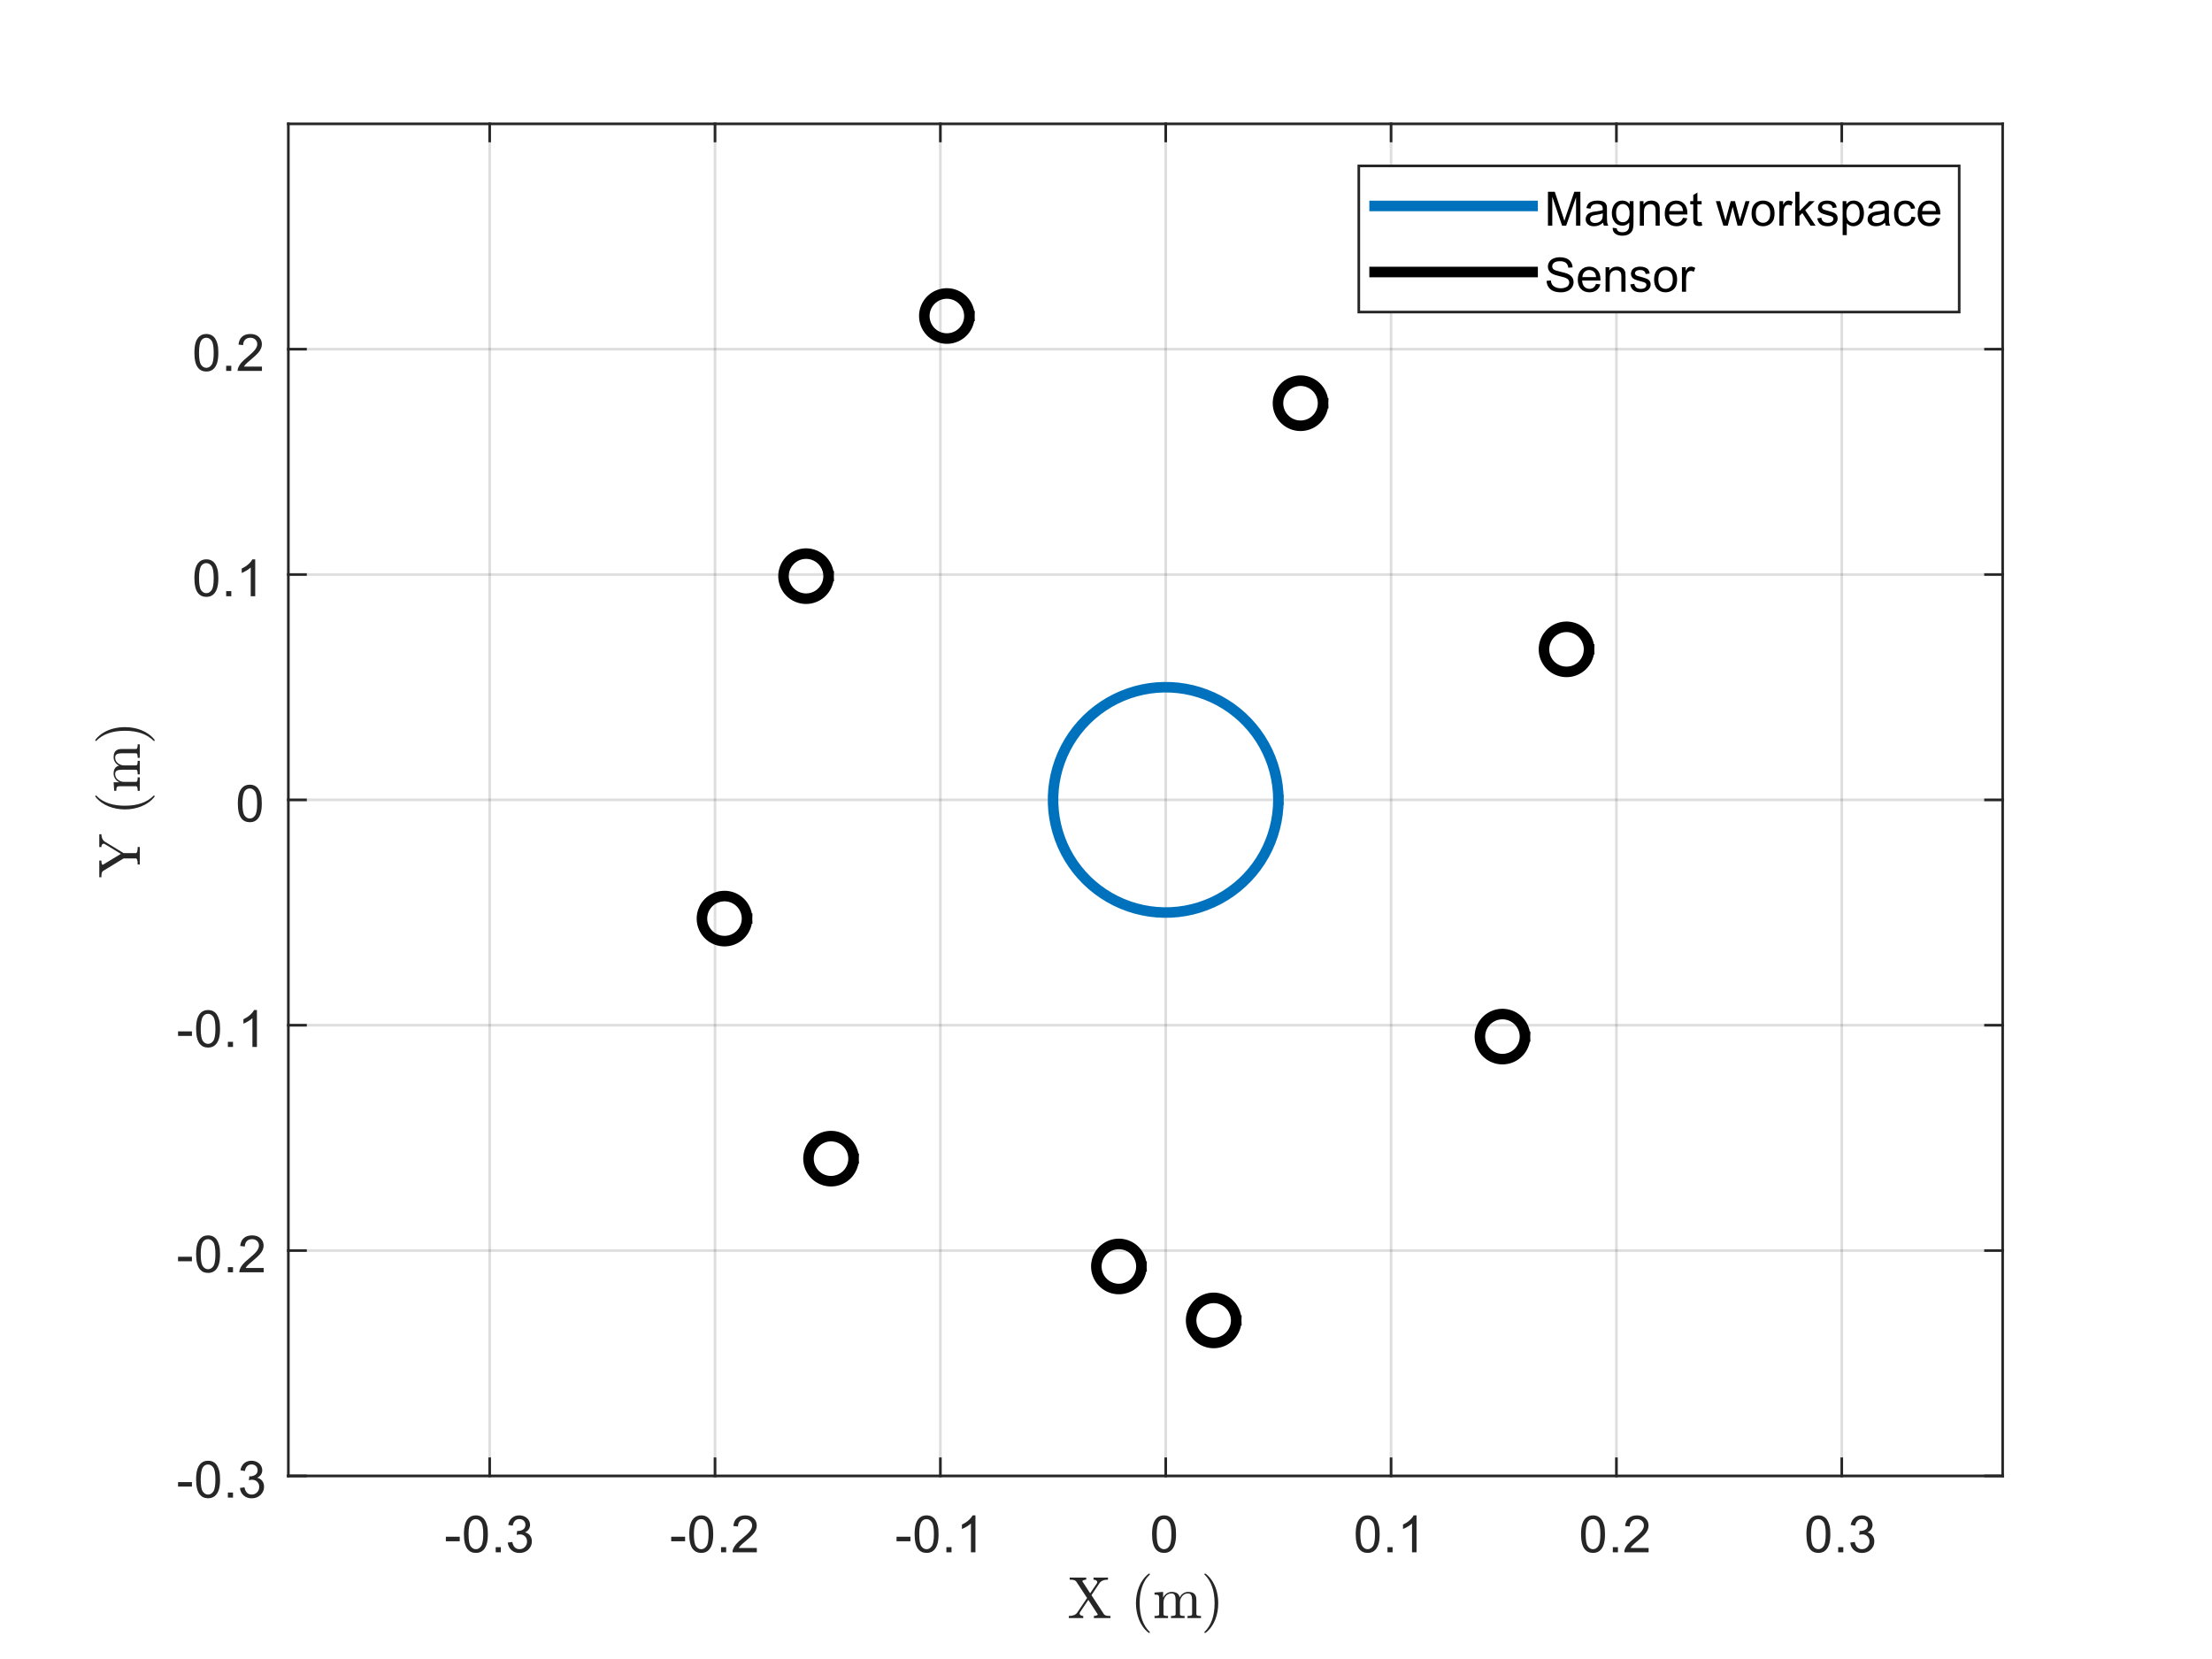 <?xml version="1.0"?>
<!DOCTYPE svg PUBLIC '-//W3C//DTD SVG 1.0//EN'
          'http://www.w3.org/TR/2001/REC-SVG-20010904/DTD/svg10.dtd'>
<svg xmlns:xlink="http://www.w3.org/1999/xlink" style="fill-opacity:1; color-rendering:auto; color-interpolation:auto; text-rendering:auto; stroke:black; stroke-linecap:square; stroke-miterlimit:10; shape-rendering:auto; stroke-opacity:1; fill:black; stroke-dasharray:none; font-weight:normal; stroke-width:1; font-family:'Dialog'; font-style:normal; stroke-linejoin:miter; font-size:12px; stroke-dashoffset:0; image-rendering:auto;" width="560" height="420" xmlns="http://www.w3.org/2000/svg"
><rect width="100%" height="100%" fill="#808080" stroke="none"/><!--Generated by the Batik Graphics2D SVG Generator--><defs id="genericDefs"
  /><g
  ><defs id="defs1"
    ><clipPath clipPathUnits="userSpaceOnUse" id="clipPath1"
      ><path d="M0 0 L560 0 L560 420 L0 420 L0 0 Z"
      /></clipPath
    ></defs
    ><g style="fill:white; stroke:white;"
    ><rect x="0" y="0" width="560" style="clip-path:url(#clipPath1); stroke:none;" height="420"
    /></g
    ><g style="fill:white; text-rendering:optimizeSpeed; color-rendering:optimizeSpeed; image-rendering:optimizeSpeed; shape-rendering:crispEdges; stroke:white; color-interpolation:sRGB;"
    ><rect x="0" width="560" height="420" y="0" style="stroke:none;"
      /><path style="stroke:none;" d="M73 373.65 L507 373.65 L507 31.35 L73 31.35 Z"
    /></g
    ><g style="stroke-linecap:butt; fill-opacity:0.149; fill:rgb(38,38,38); text-rendering:geometricPrecision; image-rendering:optimizeQuality; color-rendering:optimizeQuality; stroke-linejoin:round; stroke:rgb(38,38,38); color-interpolation:linearRGB; stroke-width:0.667; stroke-opacity:0.149;"
    ><line y2="31.35" style="fill:none;" x1="123.969" x2="123.969" y1="373.65"
      /><line y2="31.35" style="fill:none;" x1="181.019" x2="181.019" y1="373.65"
      /><line y2="31.35" style="fill:none;" x1="238.069" x2="238.069" y1="373.65"
      /><line y2="31.35" style="fill:none;" x1="295.119" x2="295.119" y1="373.65"
      /><line y2="31.35" style="fill:none;" x1="352.169" x2="352.169" y1="373.65"
      /><line y2="31.35" style="fill:none;" x1="409.219" x2="409.219" y1="373.65"
      /><line y2="31.35" style="fill:none;" x1="466.269" x2="466.269" y1="373.65"
      /><line y2="373.65" style="fill:none;" x1="507" x2="73" y1="373.65"
      /><line y2="316.6" style="fill:none;" x1="507" x2="73" y1="316.6"
      /><line y2="259.55" style="fill:none;" x1="507" x2="73" y1="259.55"
      /><line y2="202.5" style="fill:none;" x1="507" x2="73" y1="202.5"
      /><line y2="145.45" style="fill:none;" x1="507" x2="73" y1="145.45"
      /><line y2="88.4" style="fill:none;" x1="507" x2="73" y1="88.4"
      /><line x1="73" x2="507" y1="373.65" style="stroke-linecap:square; fill-opacity:1; fill:none; stroke-opacity:1;" y2="373.65"
      /><line x1="73" x2="507" y1="31.35" style="stroke-linecap:square; fill-opacity:1; fill:none; stroke-opacity:1;" y2="31.35"
      /><line x1="123.969" x2="123.969" y1="373.65" style="stroke-linecap:square; fill-opacity:1; fill:none; stroke-opacity:1;" y2="369.31"
      /><line x1="181.019" x2="181.019" y1="373.65" style="stroke-linecap:square; fill-opacity:1; fill:none; stroke-opacity:1;" y2="369.31"
      /><line x1="238.069" x2="238.069" y1="373.65" style="stroke-linecap:square; fill-opacity:1; fill:none; stroke-opacity:1;" y2="369.31"
      /><line x1="295.119" x2="295.119" y1="373.65" style="stroke-linecap:square; fill-opacity:1; fill:none; stroke-opacity:1;" y2="369.31"
      /><line x1="352.169" x2="352.169" y1="373.65" style="stroke-linecap:square; fill-opacity:1; fill:none; stroke-opacity:1;" y2="369.31"
      /><line x1="409.219" x2="409.219" y1="373.65" style="stroke-linecap:square; fill-opacity:1; fill:none; stroke-opacity:1;" y2="369.31"
      /><line x1="466.269" x2="466.269" y1="373.65" style="stroke-linecap:square; fill-opacity:1; fill:none; stroke-opacity:1;" y2="369.31"
      /><line x1="123.969" x2="123.969" y1="31.35" style="stroke-linecap:square; fill-opacity:1; fill:none; stroke-opacity:1;" y2="35.69"
      /><line x1="181.019" x2="181.019" y1="31.35" style="stroke-linecap:square; fill-opacity:1; fill:none; stroke-opacity:1;" y2="35.69"
      /><line x1="238.069" x2="238.069" y1="31.35" style="stroke-linecap:square; fill-opacity:1; fill:none; stroke-opacity:1;" y2="35.69"
      /><line x1="295.119" x2="295.119" y1="31.35" style="stroke-linecap:square; fill-opacity:1; fill:none; stroke-opacity:1;" y2="35.69"
      /><line x1="352.169" x2="352.169" y1="31.35" style="stroke-linecap:square; fill-opacity:1; fill:none; stroke-opacity:1;" y2="35.69"
      /><line x1="409.219" x2="409.219" y1="31.35" style="stroke-linecap:square; fill-opacity:1; fill:none; stroke-opacity:1;" y2="35.69"
      /><line x1="466.269" x2="466.269" y1="31.35" style="stroke-linecap:square; fill-opacity:1; fill:none; stroke-opacity:1;" y2="35.69"
    /></g
    ><g transform="translate(123.969,378.983)" style="font-size:13.333px; fill:rgb(38,38,38); text-rendering:geometricPrecision; color-rendering:optimizeQuality; image-rendering:optimizeQuality; stroke:rgb(38,38,38); color-interpolation:linearRGB;"
    ><path style="stroke:none;" d="M-11.094 11.203 L-11.094 10.062 L-7.578 10.062 L-7.578 11.203 L-11.094 11.203 ZM-6.52 9.406 Q-6.52 7.766 -6.184 6.758 Q-5.848 5.75 -5.176 5.203 Q-4.504 4.656 -3.489 4.656 Q-2.739 4.656 -2.176 4.961 Q-1.614 5.266 -1.246 5.828 Q-0.879 6.391 -0.668 7.211 Q-0.458 8.031 -0.458 9.406 Q-0.458 11.047 -0.793 12.055 Q-1.129 13.062 -1.801 13.609 Q-2.473 14.156 -3.489 14.156 Q-4.832 14.156 -5.614 13.188 Q-6.52 12.031 -6.52 9.406 ZM-5.348 9.406 Q-5.348 11.703 -4.817 12.461 Q-4.286 13.219 -3.489 13.219 Q-2.708 13.219 -2.168 12.461 Q-1.629 11.703 -1.629 9.406 Q-1.629 7.109 -2.168 6.359 Q-2.708 5.609 -3.504 5.609 Q-4.286 5.609 -4.77 6.266 Q-5.348 7.125 -5.348 9.406 ZM1.524 14 L1.524 12.703 L2.821 12.703 L2.821 14 L1.524 14 ZM4.582 11.547 L5.723 11.391 Q5.926 12.359 6.395 12.789 Q6.864 13.219 7.551 13.219 Q8.348 13.219 8.903 12.664 Q9.457 12.109 9.457 11.281 Q9.457 10.484 8.95 9.977 Q8.442 9.469 7.645 9.469 Q7.317 9.469 6.832 9.594 L6.957 8.594 Q7.082 8.609 7.145 8.609 Q7.879 8.609 8.465 8.227 Q9.051 7.844 9.051 7.047 Q9.051 6.422 8.621 6.008 Q8.192 5.594 7.52 5.594 Q6.848 5.594 6.411 6.016 Q5.973 6.438 5.832 7.266 L4.692 7.062 Q4.911 5.922 5.653 5.289 Q6.395 4.656 7.489 4.656 Q8.254 4.656 8.895 4.984 Q9.536 5.312 9.879 5.875 Q10.223 6.438 10.223 7.078 Q10.223 7.672 9.895 8.172 Q9.567 8.672 8.942 8.953 Q9.754 9.156 10.215 9.75 Q10.676 10.344 10.676 11.25 Q10.676 12.469 9.786 13.32 Q8.895 14.172 7.536 14.172 Q6.317 14.172 5.504 13.438 Q4.692 12.703 4.582 11.547 Z"
    /></g
    ><g transform="translate(181.019,378.983)" style="font-size:13.333px; fill:rgb(38,38,38); text-rendering:geometricPrecision; color-rendering:optimizeQuality; image-rendering:optimizeQuality; stroke:rgb(38,38,38); color-interpolation:linearRGB;"
    ><path style="stroke:none;" d="M-11.094 11.203 L-11.094 10.062 L-7.578 10.062 L-7.578 11.203 L-11.094 11.203 ZM-6.52 9.406 Q-6.52 7.766 -6.184 6.758 Q-5.848 5.75 -5.176 5.203 Q-4.504 4.656 -3.489 4.656 Q-2.739 4.656 -2.176 4.961 Q-1.614 5.266 -1.246 5.828 Q-0.879 6.391 -0.668 7.211 Q-0.458 8.031 -0.458 9.406 Q-0.458 11.047 -0.793 12.055 Q-1.129 13.062 -1.801 13.609 Q-2.473 14.156 -3.489 14.156 Q-4.832 14.156 -5.614 13.188 Q-6.52 12.031 -6.52 9.406 ZM-5.348 9.406 Q-5.348 11.703 -4.817 12.461 Q-4.286 13.219 -3.489 13.219 Q-2.708 13.219 -2.168 12.461 Q-1.629 11.703 -1.629 9.406 Q-1.629 7.109 -2.168 6.359 Q-2.708 5.609 -3.504 5.609 Q-4.286 5.609 -4.77 6.266 Q-5.348 7.125 -5.348 9.406 ZM1.524 14 L1.524 12.703 L2.821 12.703 L2.821 14 L1.524 14 ZM10.582 12.906 L10.582 14 L4.426 14 Q4.411 13.594 4.567 13.203 Q4.801 12.578 5.317 11.969 Q5.832 11.359 6.817 10.562 Q8.332 9.312 8.864 8.586 Q9.395 7.859 9.395 7.219 Q9.395 6.531 8.911 6.07 Q8.426 5.609 7.645 5.609 Q6.817 5.609 6.325 6.102 Q5.832 6.594 5.817 7.469 L4.645 7.344 Q4.77 6.031 5.551 5.344 Q6.332 4.656 7.661 4.656 Q9.004 4.656 9.786 5.398 Q10.567 6.141 10.567 7.234 Q10.567 7.797 10.34 8.336 Q10.114 8.875 9.582 9.477 Q9.051 10.078 7.817 11.109 Q6.786 11.969 6.497 12.281 Q6.207 12.594 6.02 12.906 L10.582 12.906 Z"
    /></g
    ><g transform="translate(238.069,378.983)" style="font-size:13.333px; fill:rgb(38,38,38); text-rendering:geometricPrecision; color-rendering:optimizeQuality; image-rendering:optimizeQuality; stroke:rgb(38,38,38); color-interpolation:linearRGB;"
    ><path style="stroke:none;" d="M-11.094 11.203 L-11.094 10.062 L-7.578 10.062 L-7.578 11.203 L-11.094 11.203 ZM-6.52 9.406 Q-6.52 7.766 -6.184 6.758 Q-5.848 5.75 -5.176 5.203 Q-4.504 4.656 -3.489 4.656 Q-2.739 4.656 -2.176 4.961 Q-1.614 5.266 -1.246 5.828 Q-0.879 6.391 -0.668 7.211 Q-0.458 8.031 -0.458 9.406 Q-0.458 11.047 -0.793 12.055 Q-1.129 13.062 -1.801 13.609 Q-2.473 14.156 -3.489 14.156 Q-4.832 14.156 -5.614 13.188 Q-6.52 12.031 -6.52 9.406 ZM-5.348 9.406 Q-5.348 11.703 -4.817 12.461 Q-4.286 13.219 -3.489 13.219 Q-2.708 13.219 -2.168 12.461 Q-1.629 11.703 -1.629 9.406 Q-1.629 7.109 -2.168 6.359 Q-2.708 5.609 -3.504 5.609 Q-4.286 5.609 -4.77 6.266 Q-5.348 7.125 -5.348 9.406 ZM1.524 14 L1.524 12.703 L2.821 12.703 L2.821 14 L1.524 14 ZM8.879 14 L7.739 14 L7.739 6.719 Q7.317 7.109 6.653 7.508 Q5.989 7.906 5.457 8.094 L5.457 6.984 Q6.411 6.547 7.129 5.906 Q7.848 5.266 8.145 4.656 L8.879 4.656 L8.879 14 Z"
    /></g
    ><g transform="translate(295.119,378.983)" style="font-size:13.333px; fill:rgb(38,38,38); text-rendering:geometricPrecision; color-rendering:optimizeQuality; image-rendering:optimizeQuality; stroke:rgb(38,38,38); color-interpolation:linearRGB;"
    ><path style="stroke:none;" d="M-3.453 9.406 Q-3.453 7.766 -3.117 6.758 Q-2.781 5.75 -2.109 5.203 Q-1.438 4.656 -0.422 4.656 Q0.328 4.656 0.891 4.961 Q1.453 5.266 1.82 5.828 Q2.188 6.391 2.398 7.211 Q2.609 8.031 2.609 9.406 Q2.609 11.047 2.273 12.055 Q1.938 13.062 1.266 13.609 Q0.594 14.156 -0.422 14.156 Q-1.766 14.156 -2.547 13.188 Q-3.453 12.031 -3.453 9.406 ZM-2.281 9.406 Q-2.281 11.703 -1.75 12.461 Q-1.219 13.219 -0.422 13.219 Q0.359 13.219 0.898 12.461 Q1.438 11.703 1.438 9.406 Q1.438 7.109 0.898 6.359 Q0.359 5.609 -0.438 5.609 Q-1.219 5.609 -1.703 6.266 Q-2.281 7.125 -2.281 9.406 Z"
    /></g
    ><g transform="translate(352.169,378.983)" style="font-size:13.333px; fill:rgb(38,38,38); text-rendering:geometricPrecision; color-rendering:optimizeQuality; image-rendering:optimizeQuality; stroke:rgb(38,38,38); color-interpolation:linearRGB;"
    ><path style="stroke:none;" d="M-8.953 9.406 Q-8.953 7.766 -8.617 6.758 Q-8.281 5.75 -7.609 5.203 Q-6.938 4.656 -5.922 4.656 Q-5.172 4.656 -4.609 4.961 Q-4.047 5.266 -3.68 5.828 Q-3.312 6.391 -3.102 7.211 Q-2.891 8.031 -2.891 9.406 Q-2.891 11.047 -3.227 12.055 Q-3.562 13.062 -4.234 13.609 Q-4.906 14.156 -5.922 14.156 Q-7.266 14.156 -8.047 13.188 Q-8.953 12.031 -8.953 9.406 ZM-7.781 9.406 Q-7.781 11.703 -7.25 12.461 Q-6.719 13.219 -5.922 13.219 Q-5.141 13.219 -4.602 12.461 Q-4.062 11.703 -4.062 9.406 Q-4.062 7.109 -4.602 6.359 Q-5.141 5.609 -5.938 5.609 Q-6.719 5.609 -7.203 6.266 Q-7.781 7.125 -7.781 9.406 ZM-0.909 14 L-0.909 12.703 L0.388 12.703 L0.388 14 L-0.909 14 ZM6.446 14 L5.306 14 L5.306 6.719 Q4.884 7.109 4.22 7.508 Q3.555 7.906 3.024 8.094 L3.024 6.984 Q3.977 6.547 4.696 5.906 Q5.415 5.266 5.712 4.656 L6.446 4.656 L6.446 14 Z"
    /></g
    ><g transform="translate(409.219,378.983)" style="font-size:13.333px; fill:rgb(38,38,38); text-rendering:geometricPrecision; color-rendering:optimizeQuality; image-rendering:optimizeQuality; stroke:rgb(38,38,38); color-interpolation:linearRGB;"
    ><path style="stroke:none;" d="M-8.953 9.406 Q-8.953 7.766 -8.617 6.758 Q-8.281 5.75 -7.609 5.203 Q-6.938 4.656 -5.922 4.656 Q-5.172 4.656 -4.609 4.961 Q-4.047 5.266 -3.68 5.828 Q-3.312 6.391 -3.102 7.211 Q-2.891 8.031 -2.891 9.406 Q-2.891 11.047 -3.227 12.055 Q-3.562 13.062 -4.234 13.609 Q-4.906 14.156 -5.922 14.156 Q-7.266 14.156 -8.047 13.188 Q-8.953 12.031 -8.953 9.406 ZM-7.781 9.406 Q-7.781 11.703 -7.25 12.461 Q-6.719 13.219 -5.922 13.219 Q-5.141 13.219 -4.602 12.461 Q-4.062 11.703 -4.062 9.406 Q-4.062 7.109 -4.602 6.359 Q-5.141 5.609 -5.938 5.609 Q-6.719 5.609 -7.203 6.266 Q-7.781 7.125 -7.781 9.406 ZM-0.909 14 L-0.909 12.703 L0.388 12.703 L0.388 14 L-0.909 14 ZM8.149 12.906 L8.149 14 L1.993 14 Q1.977 13.594 2.134 13.203 Q2.368 12.578 2.884 11.969 Q3.399 11.359 4.384 10.562 Q5.899 9.312 6.431 8.586 Q6.962 7.859 6.962 7.219 Q6.962 6.531 6.477 6.07 Q5.993 5.609 5.212 5.609 Q4.384 5.609 3.892 6.102 Q3.399 6.594 3.384 7.469 L2.212 7.344 Q2.337 6.031 3.118 5.344 Q3.899 4.656 5.227 4.656 Q6.571 4.656 7.352 5.398 Q8.134 6.141 8.134 7.234 Q8.134 7.797 7.907 8.336 Q7.681 8.875 7.149 9.477 Q6.618 10.078 5.384 11.109 Q4.352 11.969 4.063 12.281 Q3.774 12.594 3.587 12.906 L8.149 12.906 Z"
    /></g
    ><g transform="translate(466.269,378.983)" style="font-size:13.333px; fill:rgb(38,38,38); text-rendering:geometricPrecision; color-rendering:optimizeQuality; image-rendering:optimizeQuality; stroke:rgb(38,38,38); color-interpolation:linearRGB;"
    ><path style="stroke:none;" d="M-8.953 9.406 Q-8.953 7.766 -8.617 6.758 Q-8.281 5.75 -7.609 5.203 Q-6.938 4.656 -5.922 4.656 Q-5.172 4.656 -4.609 4.961 Q-4.047 5.266 -3.68 5.828 Q-3.312 6.391 -3.102 7.211 Q-2.891 8.031 -2.891 9.406 Q-2.891 11.047 -3.227 12.055 Q-3.562 13.062 -4.234 13.609 Q-4.906 14.156 -5.922 14.156 Q-7.266 14.156 -8.047 13.188 Q-8.953 12.031 -8.953 9.406 ZM-7.781 9.406 Q-7.781 11.703 -7.25 12.461 Q-6.719 13.219 -5.922 13.219 Q-5.141 13.219 -4.602 12.461 Q-4.062 11.703 -4.062 9.406 Q-4.062 7.109 -4.602 6.359 Q-5.141 5.609 -5.938 5.609 Q-6.719 5.609 -7.203 6.266 Q-7.781 7.125 -7.781 9.406 ZM-0.909 14 L-0.909 12.703 L0.388 12.703 L0.388 14 L-0.909 14 ZM2.149 11.547 L3.29 11.391 Q3.493 12.359 3.962 12.789 Q4.431 13.219 5.118 13.219 Q5.915 13.219 6.47 12.664 Q7.024 12.109 7.024 11.281 Q7.024 10.484 6.516 9.977 Q6.009 9.469 5.212 9.469 Q4.884 9.469 4.399 9.594 L4.524 8.594 Q4.649 8.609 4.712 8.609 Q5.446 8.609 6.032 8.227 Q6.618 7.844 6.618 7.047 Q6.618 6.422 6.188 6.008 Q5.759 5.594 5.087 5.594 Q4.415 5.594 3.977 6.016 Q3.54 6.438 3.399 7.266 L2.259 7.062 Q2.477 5.922 3.22 5.289 Q3.962 4.656 5.056 4.656 Q5.821 4.656 6.462 4.984 Q7.102 5.312 7.446 5.875 Q7.79 6.438 7.79 7.078 Q7.79 7.672 7.462 8.172 Q7.134 8.672 6.509 8.953 Q7.321 9.156 7.782 9.75 Q8.243 10.344 8.243 11.25 Q8.243 12.469 7.352 13.32 Q6.462 14.172 5.102 14.172 Q3.884 14.172 3.071 13.438 Q2.259 12.703 2.149 11.547 Z"
    /></g
    ><g transform="translate(290,397.317)" style="font-size:14.667px; fill:rgb(38,38,38); text-rendering:geometricPrecision; image-rendering:optimizeQuality; color-rendering:optimizeQuality; font-family:'mwa_cmr10'; stroke:rgb(38,38,38); color-interpolation:linearRGB;"
    ><path style="stroke:none;" d="M-19.416 12.32 L-19.416 11.789 Q-17.884 11.789 -17.291 10.945 L-14.79 7.242 L-17.556 3.039 Q-17.791 2.757 -18.189 2.679 Q-18.587 2.601 -19.197 2.601 L-19.197 2.07 L-15.009 2.07 L-15.009 2.601 Q-15.275 2.601 -15.627 2.711 Q-15.978 2.82 -15.978 3.007 Q-15.978 3.039 -15.962 3.054 L-14.009 6.054 L-12.275 3.476 Q-12.212 3.336 -12.212 3.257 Q-12.212 2.945 -12.517 2.773 Q-12.822 2.601 -13.165 2.601 L-13.165 2.07 L-9.494 2.07 L-9.494 2.601 Q-11.025 2.601 -11.634 3.461 L-13.681 6.523 L-10.509 11.367 Q-10.259 11.648 -9.869 11.718 Q-9.478 11.789 -8.869 11.789 L-8.869 12.32 L-13.072 12.32 L-13.072 11.789 Q-12.837 11.789 -12.462 11.687 Q-12.087 11.586 -12.087 11.382 Q-12.087 11.351 -12.119 11.336 L-14.478 7.711 L-16.634 10.929 Q-16.681 11.023 -16.681 11.132 Q-16.681 11.445 -16.384 11.617 Q-16.087 11.789 -15.759 11.789 L-15.759 12.32 L-19.416 12.32 Z"
      /><path style="stroke:none;" d="M0.786 16.039 Q-0.058 15.382 -0.659 14.531 Q-1.261 13.679 -1.644 12.711 Q-2.027 11.742 -2.222 10.687 Q-2.417 9.632 -2.417 8.57 Q-2.417 7.492 -2.222 6.437 Q-2.027 5.382 -1.636 4.406 Q-1.245 3.429 -0.636 2.586 Q-0.027 1.742 0.786 1.101 Q0.786 1.07 0.848 1.07 L0.989 1.07 Q1.036 1.07 1.075 1.109 Q1.114 1.148 1.114 1.195 Q1.114 1.273 1.083 1.304 Q0.348 2.007 -0.136 2.828 Q-0.62 3.648 -0.917 4.578 Q-1.214 5.507 -1.347 6.5 Q-1.48 7.492 -1.48 8.57 Q-1.48 13.336 1.067 15.82 Q1.114 15.851 1.114 15.945 Q1.114 15.976 1.075 16.023 Q1.036 16.07 0.989 16.07 L0.848 16.07 Q0.786 16.07 0.786 16.039 Z"
      /><path style="stroke:none;" d="M2.287 12.32 L2.287 11.789 Q2.787 11.789 3.122 11.711 Q3.458 11.632 3.458 11.32 L3.458 7.226 Q3.458 6.82 3.333 6.64 Q3.208 6.461 2.982 6.421 Q2.755 6.382 2.287 6.382 L2.287 5.851 L4.458 5.695 L4.458 7.164 Q4.755 6.507 5.349 6.101 Q5.943 5.695 6.63 5.695 Q8.365 5.695 8.662 7.101 Q8.958 6.461 9.537 6.078 Q10.115 5.695 10.802 5.695 Q11.49 5.695 11.95 5.914 Q12.412 6.132 12.646 6.586 Q12.88 7.039 12.88 7.711 L12.88 11.32 Q12.88 11.632 13.216 11.711 Q13.552 11.789 14.052 11.789 L14.052 12.32 L10.63 12.32 L10.63 11.789 Q11.13 11.789 11.466 11.711 Q11.802 11.632 11.802 11.32 L11.802 7.757 Q11.802 7.007 11.583 6.546 Q11.365 6.086 10.708 6.086 Q9.849 6.086 9.287 6.781 Q8.724 7.476 8.724 8.351 L8.724 11.32 Q8.724 11.632 9.052 11.711 Q9.38 11.789 9.896 11.789 L9.896 12.32 L6.458 12.32 L6.458 11.789 Q6.974 11.789 7.302 11.711 Q7.63 11.632 7.63 11.32 L7.63 7.757 Q7.63 7.023 7.419 6.554 Q7.208 6.086 6.537 6.086 Q5.677 6.086 5.115 6.781 Q4.552 7.476 4.552 8.351 L4.552 11.32 Q4.552 11.632 4.88 11.711 Q5.208 11.789 5.708 11.789 L5.708 12.32 L2.287 12.32 Z"
      /><path style="stroke:none;" d="M15.024 16.07 Q14.899 16.07 14.899 15.945 Q14.899 15.867 14.931 15.836 Q17.493 13.336 17.493 8.57 Q17.493 3.804 14.962 1.32 Q14.899 1.289 14.899 1.195 Q14.899 1.148 14.938 1.109 Q14.977 1.07 15.024 1.07 L15.165 1.07 Q15.212 1.07 15.243 1.101 Q16.321 1.945 17.04 3.164 Q17.759 4.382 18.087 5.757 Q18.415 7.132 18.415 8.57 Q18.415 9.632 18.235 10.664 Q18.056 11.695 17.665 12.695 Q17.274 13.695 16.673 14.539 Q16.071 15.382 15.243 16.039 Q15.212 16.07 15.165 16.07 L15.024 16.07 Z"
    /></g
    ><g style="fill:rgb(38,38,38); text-rendering:geometricPrecision; image-rendering:optimizeQuality; color-rendering:optimizeQuality; stroke-linejoin:round; stroke:rgb(38,38,38); color-interpolation:linearRGB; stroke-width:0.667;"
    ><line y2="31.35" style="fill:none;" x1="73" x2="73" y1="373.65"
      /><line y2="31.35" style="fill:none;" x1="507" x2="507" y1="373.65"
      /><line y2="373.65" style="fill:none;" x1="73" x2="77.34" y1="373.65"
      /><line y2="316.6" style="fill:none;" x1="73" x2="77.34" y1="316.6"
      /><line y2="259.55" style="fill:none;" x1="73" x2="77.34" y1="259.55"
      /><line y2="202.5" style="fill:none;" x1="73" x2="77.34" y1="202.5"
      /><line y2="145.45" style="fill:none;" x1="73" x2="77.34" y1="145.45"
      /><line y2="88.4" style="fill:none;" x1="73" x2="77.34" y1="88.4"
      /><line y2="373.65" style="fill:none;" x1="507" x2="502.66" y1="373.65"
      /><line y2="316.6" style="fill:none;" x1="507" x2="502.66" y1="316.6"
      /><line y2="259.55" style="fill:none;" x1="507" x2="502.66" y1="259.55"
      /><line y2="202.5" style="fill:none;" x1="507" x2="502.66" y1="202.5"
      /><line y2="145.45" style="fill:none;" x1="507" x2="502.66" y1="145.45"
      /><line y2="88.4" style="fill:none;" x1="507" x2="502.66" y1="88.4"
    /></g
    ><g transform="translate(67.667,373.65)" style="font-size:13.333px; fill:rgb(38,38,38); text-rendering:geometricPrecision; color-rendering:optimizeQuality; image-rendering:optimizeQuality; stroke:rgb(38,38,38); color-interpolation:linearRGB;"
    ><path style="stroke:none;" d="M-22.594 2.703 L-22.594 1.562 L-19.078 1.562 L-19.078 2.703 L-22.594 2.703 ZM-18.02 0.906 Q-18.02 -0.734 -17.684 -1.742 Q-17.348 -2.75 -16.676 -3.297 Q-16.004 -3.844 -14.989 -3.844 Q-14.239 -3.844 -13.676 -3.539 Q-13.114 -3.234 -12.746 -2.672 Q-12.379 -2.109 -12.168 -1.289 Q-11.957 -0.469 -11.957 0.906 Q-11.957 2.547 -12.293 3.555 Q-12.629 4.562 -13.301 5.109 Q-13.973 5.656 -14.989 5.656 Q-16.332 5.656 -17.114 4.688 Q-18.02 3.531 -18.02 0.906 ZM-16.848 0.906 Q-16.848 3.203 -16.317 3.961 Q-15.786 4.719 -14.989 4.719 Q-14.207 4.719 -13.668 3.961 Q-13.129 3.203 -13.129 0.906 Q-13.129 -1.391 -13.668 -2.141 Q-14.207 -2.891 -15.004 -2.891 Q-15.786 -2.891 -16.27 -2.234 Q-16.848 -1.375 -16.848 0.906 ZM-9.976 5.5 L-9.976 4.203 L-8.679 4.203 L-8.679 5.5 L-9.976 5.5 ZM-6.918 3.047 L-5.777 2.891 Q-5.574 3.859 -5.105 4.289 Q-4.636 4.719 -3.949 4.719 Q-3.152 4.719 -2.597 4.164 Q-2.042 3.609 -2.042 2.781 Q-2.042 1.984 -2.55 1.477 Q-3.058 0.969 -3.855 0.969 Q-4.183 0.969 -4.668 1.094 L-4.543 0.094 Q-4.418 0.109 -4.355 0.109 Q-3.621 0.109 -3.035 -0.273 Q-2.449 -0.656 -2.449 -1.453 Q-2.449 -2.078 -2.878 -2.492 Q-3.308 -2.906 -3.98 -2.906 Q-4.652 -2.906 -5.089 -2.484 Q-5.527 -2.062 -5.668 -1.234 L-6.808 -1.438 Q-6.589 -2.578 -5.847 -3.211 Q-5.105 -3.844 -4.011 -3.844 Q-3.246 -3.844 -2.605 -3.516 Q-1.964 -3.188 -1.621 -2.625 Q-1.277 -2.062 -1.277 -1.422 Q-1.277 -0.828 -1.605 -0.328 Q-1.933 0.172 -2.558 0.453 Q-1.746 0.656 -1.285 1.25 Q-0.824 1.844 -0.824 2.75 Q-0.824 3.969 -1.714 4.82 Q-2.605 5.672 -3.964 5.672 Q-5.183 5.672 -5.996 4.938 Q-6.808 4.203 -6.918 3.047 Z"
    /></g
    ><g transform="translate(67.667,316.6)" style="font-size:13.333px; fill:rgb(38,38,38); text-rendering:geometricPrecision; color-rendering:optimizeQuality; image-rendering:optimizeQuality; stroke:rgb(38,38,38); color-interpolation:linearRGB;"
    ><path style="stroke:none;" d="M-22.594 2.703 L-22.594 1.562 L-19.078 1.562 L-19.078 2.703 L-22.594 2.703 ZM-18.02 0.906 Q-18.02 -0.734 -17.684 -1.742 Q-17.348 -2.75 -16.676 -3.297 Q-16.004 -3.844 -14.989 -3.844 Q-14.239 -3.844 -13.676 -3.539 Q-13.114 -3.234 -12.746 -2.672 Q-12.379 -2.109 -12.168 -1.289 Q-11.957 -0.469 -11.957 0.906 Q-11.957 2.547 -12.293 3.555 Q-12.629 4.562 -13.301 5.109 Q-13.973 5.656 -14.989 5.656 Q-16.332 5.656 -17.114 4.688 Q-18.02 3.531 -18.02 0.906 ZM-16.848 0.906 Q-16.848 3.203 -16.317 3.961 Q-15.786 4.719 -14.989 4.719 Q-14.207 4.719 -13.668 3.961 Q-13.129 3.203 -13.129 0.906 Q-13.129 -1.391 -13.668 -2.141 Q-14.207 -2.891 -15.004 -2.891 Q-15.786 -2.891 -16.27 -2.234 Q-16.848 -1.375 -16.848 0.906 ZM-9.976 5.5 L-9.976 4.203 L-8.679 4.203 L-8.679 5.5 L-9.976 5.5 ZM-0.917 4.406 L-0.917 5.5 L-7.074 5.5 Q-7.089 5.094 -6.933 4.703 Q-6.699 4.078 -6.183 3.469 Q-5.668 2.859 -4.683 2.062 Q-3.167 0.812 -2.636 0.086 Q-2.105 -0.641 -2.105 -1.281 Q-2.105 -1.969 -2.589 -2.43 Q-3.074 -2.891 -3.855 -2.891 Q-4.683 -2.891 -5.175 -2.398 Q-5.668 -1.906 -5.683 -1.031 L-6.855 -1.156 Q-6.73 -2.469 -5.949 -3.156 Q-5.168 -3.844 -3.839 -3.844 Q-2.496 -3.844 -1.714 -3.102 Q-0.933 -2.359 -0.933 -1.266 Q-0.933 -0.703 -1.16 -0.164 Q-1.386 0.375 -1.917 0.977 Q-2.449 1.578 -3.683 2.609 Q-4.714 3.469 -5.003 3.781 Q-5.293 4.094 -5.48 4.406 L-0.917 4.406 Z"
    /></g
    ><g transform="translate(67.667,259.55)" style="font-size:13.333px; fill:rgb(38,38,38); text-rendering:geometricPrecision; color-rendering:optimizeQuality; image-rendering:optimizeQuality; stroke:rgb(38,38,38); color-interpolation:linearRGB;"
    ><path style="stroke:none;" d="M-22.594 2.703 L-22.594 1.562 L-19.078 1.562 L-19.078 2.703 L-22.594 2.703 ZM-18.02 0.906 Q-18.02 -0.734 -17.684 -1.742 Q-17.348 -2.75 -16.676 -3.297 Q-16.004 -3.844 -14.989 -3.844 Q-14.239 -3.844 -13.676 -3.539 Q-13.114 -3.234 -12.746 -2.672 Q-12.379 -2.109 -12.168 -1.289 Q-11.957 -0.469 -11.957 0.906 Q-11.957 2.547 -12.293 3.555 Q-12.629 4.562 -13.301 5.109 Q-13.973 5.656 -14.989 5.656 Q-16.332 5.656 -17.114 4.688 Q-18.02 3.531 -18.02 0.906 ZM-16.848 0.906 Q-16.848 3.203 -16.317 3.961 Q-15.786 4.719 -14.989 4.719 Q-14.207 4.719 -13.668 3.961 Q-13.129 3.203 -13.129 0.906 Q-13.129 -1.391 -13.668 -2.141 Q-14.207 -2.891 -15.004 -2.891 Q-15.786 -2.891 -16.27 -2.234 Q-16.848 -1.375 -16.848 0.906 ZM-9.976 5.5 L-9.976 4.203 L-8.679 4.203 L-8.679 5.5 L-9.976 5.5 ZM-2.621 5.5 L-3.761 5.5 L-3.761 -1.781 Q-4.183 -1.391 -4.847 -0.992 Q-5.511 -0.594 -6.043 -0.406 L-6.043 -1.516 Q-5.089 -1.953 -4.371 -2.594 Q-3.652 -3.234 -3.355 -3.844 L-2.621 -3.844 L-2.621 5.5 Z"
    /></g
    ><g transform="translate(67.667,202.5)" style="font-size:13.333px; fill:rgb(38,38,38); text-rendering:geometricPrecision; color-rendering:optimizeQuality; image-rendering:optimizeQuality; stroke:rgb(38,38,38); color-interpolation:linearRGB;"
    ><path style="stroke:none;" d="M-7.453 0.906 Q-7.453 -0.734 -7.117 -1.742 Q-6.781 -2.75 -6.109 -3.297 Q-5.438 -3.844 -4.422 -3.844 Q-3.672 -3.844 -3.109 -3.539 Q-2.547 -3.234 -2.18 -2.672 Q-1.812 -2.109 -1.602 -1.289 Q-1.391 -0.469 -1.391 0.906 Q-1.391 2.547 -1.727 3.555 Q-2.062 4.562 -2.734 5.109 Q-3.406 5.656 -4.422 5.656 Q-5.766 5.656 -6.547 4.688 Q-7.453 3.531 -7.453 0.906 ZM-6.281 0.906 Q-6.281 3.203 -5.75 3.961 Q-5.219 4.719 -4.422 4.719 Q-3.641 4.719 -3.102 3.961 Q-2.562 3.203 -2.562 0.906 Q-2.562 -1.391 -3.102 -2.141 Q-3.641 -2.891 -4.438 -2.891 Q-5.219 -2.891 -5.703 -2.234 Q-6.281 -1.375 -6.281 0.906 Z"
    /></g
    ><g transform="translate(67.667,145.45)" style="font-size:13.333px; fill:rgb(38,38,38); text-rendering:geometricPrecision; color-rendering:optimizeQuality; image-rendering:optimizeQuality; stroke:rgb(38,38,38); color-interpolation:linearRGB;"
    ><path style="stroke:none;" d="M-18.453 0.906 Q-18.453 -0.734 -18.117 -1.742 Q-17.781 -2.75 -17.109 -3.297 Q-16.438 -3.844 -15.422 -3.844 Q-14.672 -3.844 -14.109 -3.539 Q-13.547 -3.234 -13.18 -2.672 Q-12.812 -2.109 -12.602 -1.289 Q-12.391 -0.469 -12.391 0.906 Q-12.391 2.547 -12.727 3.555 Q-13.062 4.562 -13.734 5.109 Q-14.406 5.656 -15.422 5.656 Q-16.766 5.656 -17.547 4.688 Q-18.453 3.531 -18.453 0.906 ZM-17.281 0.906 Q-17.281 3.203 -16.75 3.961 Q-16.219 4.719 -15.422 4.719 Q-14.641 4.719 -14.102 3.961 Q-13.562 3.203 -13.562 0.906 Q-13.562 -1.391 -14.102 -2.141 Q-14.641 -2.891 -15.438 -2.891 Q-16.219 -2.891 -16.703 -2.234 Q-17.281 -1.375 -17.281 0.906 ZM-10.409 5.5 L-10.409 4.203 L-9.112 4.203 L-9.112 5.5 L-10.409 5.5 ZM-3.054 5.5 L-4.194 5.5 L-4.194 -1.781 Q-4.616 -1.391 -5.28 -0.992 Q-5.944 -0.594 -6.476 -0.406 L-6.476 -1.516 Q-5.523 -1.953 -4.804 -2.594 Q-4.085 -3.234 -3.788 -3.844 L-3.054 -3.844 L-3.054 5.5 Z"
    /></g
    ><g transform="translate(67.667,88.4)" style="font-size:13.333px; fill:rgb(38,38,38); text-rendering:geometricPrecision; color-rendering:optimizeQuality; image-rendering:optimizeQuality; stroke:rgb(38,38,38); color-interpolation:linearRGB;"
    ><path style="stroke:none;" d="M-18.453 0.906 Q-18.453 -0.734 -18.117 -1.742 Q-17.781 -2.75 -17.109 -3.297 Q-16.438 -3.844 -15.422 -3.844 Q-14.672 -3.844 -14.109 -3.539 Q-13.547 -3.234 -13.18 -2.672 Q-12.812 -2.109 -12.602 -1.289 Q-12.391 -0.469 -12.391 0.906 Q-12.391 2.547 -12.727 3.555 Q-13.062 4.562 -13.734 5.109 Q-14.406 5.656 -15.422 5.656 Q-16.766 5.656 -17.547 4.688 Q-18.453 3.531 -18.453 0.906 ZM-17.281 0.906 Q-17.281 3.203 -16.75 3.961 Q-16.219 4.719 -15.422 4.719 Q-14.641 4.719 -14.102 3.961 Q-13.562 3.203 -13.562 0.906 Q-13.562 -1.391 -14.102 -2.141 Q-14.641 -2.891 -15.438 -2.891 Q-16.219 -2.891 -16.703 -2.234 Q-17.281 -1.375 -17.281 0.906 ZM-10.409 5.5 L-10.409 4.203 L-9.112 4.203 L-9.112 5.5 L-10.409 5.5 ZM-1.351 4.406 L-1.351 5.5 L-7.507 5.5 Q-7.523 5.094 -7.366 4.703 Q-7.132 4.078 -6.616 3.469 Q-6.101 2.859 -5.116 2.062 Q-3.601 0.812 -3.07 0.086 Q-2.538 -0.641 -2.538 -1.281 Q-2.538 -1.969 -3.023 -2.43 Q-3.507 -2.891 -4.288 -2.891 Q-5.116 -2.891 -5.609 -2.398 Q-6.101 -1.906 -6.116 -1.031 L-7.288 -1.156 Q-7.163 -2.469 -6.382 -3.156 Q-5.601 -3.844 -4.273 -3.844 Q-2.929 -3.844 -2.148 -3.102 Q-1.366 -2.359 -1.366 -1.266 Q-1.366 -0.703 -1.593 -0.164 Q-1.819 0.375 -2.351 0.977 Q-2.882 1.578 -4.116 2.609 Q-5.148 3.469 -5.437 3.781 Q-5.726 4.094 -5.913 4.406 L-1.351 4.406 Z"
    /></g
    ><g transform="translate(40.667,202.5) rotate(-90)" style="font-size:14.667px; fill:rgb(38,38,38); text-rendering:geometricPrecision; image-rendering:optimizeQuality; color-rendering:optimizeQuality; font-family:'mwa_cmr10'; stroke:rgb(38,38,38); color-interpolation:linearRGB;"
    ><path style="stroke:none;" d="M-16.369 -5.28 L-16.369 -5.811 Q-14.822 -5.811 -14.822 -6.28 L-14.822 -9.374 L-17.978 -14.546 Q-18.197 -14.858 -18.587 -14.928 Q-18.978 -14.999 -19.587 -14.999 L-19.587 -15.53 L-15.369 -15.53 L-15.369 -14.999 Q-16.416 -14.999 -16.416 -14.655 Q-16.416 -14.624 -16.384 -14.546 L-13.665 -10.061 L-11.197 -14.124 Q-11.103 -14.264 -11.103 -14.421 Q-11.103 -14.733 -11.361 -14.866 Q-11.619 -14.999 -11.947 -14.999 L-11.947 -15.53 L-8.697 -15.53 L-8.697 -14.999 Q-9.275 -14.999 -9.775 -14.788 Q-10.275 -14.577 -10.572 -14.139 L-13.478 -9.374 L-13.478 -6.28 Q-13.478 -5.811 -11.931 -5.811 L-11.931 -5.28 L-16.369 -5.28 Z"
      /><path style="stroke:none;" d="M0.786 -1.561 Q-0.058 -2.218 -0.659 -3.069 Q-1.261 -3.921 -1.644 -4.889 Q-2.027 -5.858 -2.222 -6.913 Q-2.417 -7.968 -2.417 -9.03 Q-2.417 -10.108 -2.222 -11.163 Q-2.027 -12.218 -1.636 -13.194 Q-1.245 -14.171 -0.636 -15.014 Q-0.027 -15.858 0.786 -16.499 Q0.786 -16.53 0.848 -16.53 L0.989 -16.53 Q1.036 -16.53 1.075 -16.491 Q1.114 -16.452 1.114 -16.405 Q1.114 -16.327 1.083 -16.296 Q0.348 -15.593 -0.136 -14.772 Q-0.62 -13.952 -0.917 -13.022 Q-1.214 -12.093 -1.347 -11.1 Q-1.48 -10.108 -1.48 -9.03 Q-1.48 -4.264 1.067 -1.78 Q1.114 -1.749 1.114 -1.655 Q1.114 -1.624 1.075 -1.577 Q1.036 -1.53 0.989 -1.53 L0.848 -1.53 Q0.786 -1.53 0.786 -1.561 Z"
      /><path style="stroke:none;" d="M2.287 -5.28 L2.287 -5.811 Q2.787 -5.811 3.122 -5.889 Q3.458 -5.968 3.458 -6.28 L3.458 -10.374 Q3.458 -10.78 3.333 -10.96 Q3.208 -11.139 2.982 -11.178 Q2.755 -11.218 2.287 -11.218 L2.287 -11.749 L4.458 -11.905 L4.458 -10.436 Q4.755 -11.093 5.349 -11.499 Q5.943 -11.905 6.63 -11.905 Q8.365 -11.905 8.662 -10.499 Q8.958 -11.139 9.537 -11.522 Q10.115 -11.905 10.802 -11.905 Q11.49 -11.905 11.95 -11.686 Q12.412 -11.468 12.646 -11.014 Q12.88 -10.561 12.88 -9.889 L12.88 -6.28 Q12.88 -5.968 13.216 -5.889 Q13.552 -5.811 14.052 -5.811 L14.052 -5.28 L10.63 -5.28 L10.63 -5.811 Q11.13 -5.811 11.466 -5.889 Q11.802 -5.968 11.802 -6.28 L11.802 -9.843 Q11.802 -10.593 11.583 -11.053 Q11.365 -11.514 10.708 -11.514 Q9.849 -11.514 9.287 -10.819 Q8.724 -10.124 8.724 -9.249 L8.724 -6.28 Q8.724 -5.968 9.052 -5.889 Q9.38 -5.811 9.896 -5.811 L9.896 -5.28 L6.458 -5.28 L6.458 -5.811 Q6.974 -5.811 7.302 -5.889 Q7.63 -5.968 7.63 -6.28 L7.63 -9.843 Q7.63 -10.577 7.419 -11.046 Q7.208 -11.514 6.537 -11.514 Q5.677 -11.514 5.115 -10.819 Q4.552 -10.124 4.552 -9.249 L4.552 -6.28 Q4.552 -5.968 4.88 -5.889 Q5.208 -5.811 5.708 -5.811 L5.708 -5.28 L2.287 -5.28 Z"
      /><path style="stroke:none;" d="M15.024 -1.53 Q14.899 -1.53 14.899 -1.655 Q14.899 -1.733 14.931 -1.764 Q17.493 -4.264 17.493 -9.03 Q17.493 -13.796 14.962 -16.28 Q14.899 -16.311 14.899 -16.405 Q14.899 -16.452 14.938 -16.491 Q14.977 -16.53 15.024 -16.53 L15.165 -16.53 Q15.212 -16.53 15.243 -16.499 Q16.321 -15.655 17.04 -14.436 Q17.759 -13.218 18.087 -11.843 Q18.415 -10.468 18.415 -9.03 Q18.415 -7.968 18.235 -6.936 Q18.056 -5.905 17.665 -4.905 Q17.274 -3.905 16.673 -3.061 Q16.071 -2.218 15.243 -1.561 Q15.212 -1.53 15.165 -1.53 L15.024 -1.53 Z"
    /></g
    ><g style="stroke-linecap:butt; fill:rgb(0,114,189); text-rendering:geometricPrecision; image-rendering:optimizeQuality; color-rendering:optimizeQuality; stroke-linejoin:round; stroke:rgb(0,114,189); color-interpolation:linearRGB; stroke-width:2.667;"
    ><path d="M323.644 202.5 L323.586 200.691 L323.414 198.889 L323.128 197.102 L322.729 195.336 L322.219 193.599 L321.6 191.898 L320.875 190.24 L320.045 188.631 L319.115 187.078 L318.089 185.587 L316.97 184.165 L315.763 182.815 L314.473 181.546 L313.105 180.36 L311.665 179.264 L310.158 178.262 L308.59 177.357 L306.968 176.553 L305.299 175.853 L303.588 175.261 L301.844 174.779 L300.072 174.408 L298.28 174.151 L296.476 174.007 L294.666 173.979 L292.858 174.065 L291.059 174.265 L289.276 174.58 L287.517 175.006 L285.789 175.544 L284.098 176.19 L282.452 176.942 L280.856 177.797 L279.318 178.751 L277.844 179.801 L276.439 180.942 L275.109 182.17 L273.86 183.48 L272.696 184.867 L271.623 186.325 L270.645 187.847 L269.765 189.429 L268.987 191.064 L268.314 192.744 L267.749 194.464 L267.295 196.216 L266.952 197.993 L266.723 199.788 L266.608 201.595 L266.608 203.405 L266.723 205.212 L266.952 207.007 L267.295 208.784 L267.749 210.536 L268.314 212.256 L268.987 213.936 L269.765 215.571 L270.645 217.153 L271.623 218.675 L272.696 220.133 L273.86 221.52 L275.109 222.83 L276.439 224.058 L277.844 225.199 L279.318 226.249 L280.856 227.203 L282.452 228.058 L284.098 228.81 L285.789 229.456 L287.517 229.994 L289.276 230.42 L291.059 230.735 L292.858 230.935 L294.666 231.021 L296.476 230.993 L298.28 230.849 L300.072 230.592 L301.844 230.221 L303.588 229.739 L305.299 229.147 L306.968 228.447 L308.59 227.643 L310.158 226.738 L311.665 225.736 L313.105 224.64 L314.473 223.454 L315.763 222.185 L316.97 220.835 L318.089 219.413 L319.115 217.922 L320.045 216.369 L320.875 214.76 L321.6 213.102 L322.219 211.401 L322.729 209.664 L323.128 207.898 L323.414 206.111 L323.586 204.309 L323.644 202.5" style="fill:none; fill-rule:evenodd;"
      /><path d="M209.768 145.86 L209.756 145.499 L209.722 145.138 L209.665 144.781 L209.585 144.428 L209.483 144.08 L209.359 143.74 L209.214 143.409 L209.048 143.087 L208.862 142.776 L208.657 142.478 L208.433 142.193 L208.192 141.924 L207.934 141.67 L207.66 141.433 L207.372 141.213 L207.071 141.013 L206.757 140.832 L206.433 140.671 L206.099 140.531 L205.757 140.413 L205.408 140.316 L205.054 140.242 L204.695 140.191 L204.334 140.162 L203.972 140.156 L203.611 140.173 L203.251 140.214 L202.895 140.276 L202.543 140.362 L202.197 140.469 L201.859 140.598 L201.53 140.749 L201.21 140.92 L200.903 141.111 L200.608 141.321 L200.327 141.549 L200.061 141.794 L199.811 142.056 L199.579 142.334 L199.364 142.625 L199.168 142.93 L198.992 143.246 L198.837 143.573 L198.702 143.909 L198.589 144.253 L198.498 144.604 L198.43 144.959 L198.384 145.318 L198.361 145.679 L198.361 146.042 L198.384 146.403 L198.43 146.762 L198.498 147.117 L198.589 147.468 L198.702 147.812 L198.837 148.148 L198.992 148.475 L199.168 148.791 L199.364 149.095 L199.579 149.387 L199.811 149.664 L200.061 149.926 L200.327 150.172 L200.608 150.4 L200.903 150.61 L201.21 150.801 L201.53 150.972 L201.859 151.123 L202.197 151.252 L202.543 151.359 L202.895 151.445 L203.251 151.507 L203.611 151.548 L203.972 151.565 L204.334 151.559 L204.695 151.53 L205.054 151.479 L205.408 151.405 L205.757 151.308 L206.099 151.19 L206.433 151.05 L206.757 150.889 L207.071 150.708 L207.372 150.508 L207.66 150.288 L207.934 150.051 L208.192 149.797 L208.433 149.528 L208.657 149.243 L208.862 148.945 L209.048 148.634 L209.214 148.312 L209.359 147.981 L209.483 147.641 L209.585 147.293 L209.665 146.94 L209.722 146.583 L209.756 146.222 L209.768 145.86" style="fill:none; fill-rule:evenodd; stroke:black;"
      /><path d="M402.289 164.39 L402.277 164.028 L402.243 163.668 L402.186 163.311 L402.106 162.958 L402.004 162.61 L401.88 162.27 L401.735 161.938 L401.569 161.617 L401.383 161.306 L401.178 161.008 L400.954 160.723 L400.713 160.453 L400.455 160.199 L400.181 159.962 L399.893 159.743 L399.592 159.543 L399.278 159.362 L398.954 159.201 L398.62 159.061 L398.278 158.943 L397.929 158.846 L397.575 158.772 L397.216 158.72 L396.856 158.692 L396.493 158.686 L396.132 158.703 L395.772 158.743 L395.416 158.806 L395.064 158.892 L394.718 158.999 L394.38 159.128 L394.051 159.279 L393.731 159.45 L393.424 159.641 L393.129 159.85 L392.848 160.079 L392.582 160.324 L392.332 160.586 L392.1 160.864 L391.885 161.155 L391.689 161.46 L391.513 161.776 L391.358 162.103 L391.223 162.439 L391.11 162.783 L391.019 163.133 L390.951 163.489 L390.905 163.848 L390.882 164.209 L390.882 164.571 L390.905 164.933 L390.951 165.292 L391.019 165.647 L391.11 165.998 L391.223 166.341 L391.358 166.678 L391.513 167.005 L391.689 167.321 L391.885 167.625 L392.1 167.917 L392.332 168.194 L392.582 168.456 L392.848 168.702 L393.129 168.93 L393.424 169.14 L393.731 169.331 L394.051 169.502 L394.38 169.652 L394.718 169.781 L395.064 169.889 L395.416 169.974 L395.772 170.037 L396.132 170.077 L396.493 170.095 L396.856 170.089 L397.216 170.06 L397.575 170.009 L397.929 169.935 L398.278 169.838 L398.62 169.72 L398.954 169.58 L399.278 169.419 L399.592 169.238 L399.893 169.037 L400.181 168.818 L400.455 168.581 L400.713 168.327 L400.954 168.057 L401.178 167.773 L401.383 167.475 L401.569 167.164 L401.735 166.842 L401.88 166.511 L402.004 166.17 L402.106 165.823 L402.186 165.47 L402.243 165.113 L402.277 164.752 L402.289 164.39" style="fill:none; fill-rule:evenodd; stroke:black;"
      /><path d="M386.069 262.429 L386.058 262.067 L386.024 261.706 L385.966 261.349 L385.887 260.996 L385.784 260.648 L385.661 260.308 L385.516 259.977 L385.35 259.655 L385.164 259.344 L384.959 259.046 L384.735 258.762 L384.493 258.492 L384.235 258.238 L383.962 258.001 L383.674 257.781 L383.372 257.581 L383.059 257.4 L382.734 257.239 L382.4 257.099 L382.058 256.981 L381.709 256.884 L381.355 256.81 L380.997 256.759 L380.636 256.73 L380.274 256.724 L379.912 256.741 L379.553 256.782 L379.196 256.844 L378.844 256.93 L378.498 257.037 L378.16 257.166 L377.831 257.317 L377.512 257.488 L377.204 257.679 L376.909 257.889 L376.628 258.117 L376.363 258.363 L376.113 258.625 L375.88 258.902 L375.665 259.193 L375.47 259.498 L375.294 259.814 L375.138 260.141 L375.003 260.477 L374.89 260.821 L374.8 261.172 L374.731 261.527 L374.685 261.886 L374.662 262.248 L374.662 262.61 L374.685 262.971 L374.731 263.33 L374.8 263.685 L374.89 264.036 L375.003 264.38 L375.138 264.716 L375.294 265.043 L375.47 265.359 L375.665 265.664 L375.88 265.955 L376.113 266.233 L376.363 266.495 L376.628 266.74 L376.909 266.968 L377.204 267.178 L377.512 267.369 L377.831 267.54 L378.16 267.691 L378.498 267.82 L378.844 267.927 L379.196 268.013 L379.553 268.075 L379.912 268.116 L380.274 268.133 L380.636 268.127 L380.997 268.098 L381.355 268.047 L381.709 267.973 L382.058 267.876 L382.4 267.758 L382.734 267.618 L383.059 267.457 L383.372 267.276 L383.674 267.076 L383.962 266.856 L384.235 266.619 L384.493 266.365 L384.735 266.096 L384.959 265.811 L385.164 265.513 L385.35 265.202 L385.516 264.881 L385.661 264.549 L385.784 264.209 L385.887 263.861 L385.966 263.508 L386.024 263.151 L386.058 262.79 L386.069 262.429" style="fill:none; fill-rule:evenodd; stroke:black;"
      /><path d="M216.091 293.33 L216.079 292.968 L216.045 292.608 L215.988 292.25 L215.908 291.897 L215.806 291.55 L215.682 291.21 L215.537 290.878 L215.371 290.556 L215.185 290.246 L214.98 289.947 L214.756 289.663 L214.515 289.393 L214.257 289.139 L213.983 288.902 L213.695 288.683 L213.394 288.482 L213.08 288.301 L212.756 288.14 L212.422 288.001 L212.08 287.882 L211.731 287.786 L211.376 287.712 L211.018 287.66 L210.657 287.631 L210.295 287.626 L209.934 287.643 L209.574 287.683 L209.217 287.746 L208.866 287.831 L208.52 287.939 L208.182 288.068 L207.852 288.218 L207.533 288.389 L207.226 288.58 L206.931 288.79 L206.65 289.018 L206.384 289.264 L206.134 289.526 L205.901 289.803 L205.687 290.095 L205.491 290.399 L205.315 290.716 L205.159 291.043 L205.025 291.379 L204.912 291.723 L204.821 292.073 L204.752 292.429 L204.707 292.788 L204.684 293.149 L204.684 293.511 L204.707 293.872 L204.752 294.231 L204.821 294.587 L204.912 294.937 L205.025 295.281 L205.159 295.617 L205.315 295.944 L205.491 296.26 L205.687 296.565 L205.901 296.857 L206.134 297.134 L206.384 297.396 L206.65 297.642 L206.931 297.87 L207.226 298.08 L207.533 298.271 L207.852 298.442 L208.182 298.592 L208.52 298.721 L208.866 298.829 L209.217 298.914 L209.574 298.977 L209.934 299.017 L210.295 299.034 L210.657 299.029 L211.018 299 L211.376 298.948 L211.731 298.874 L212.08 298.778 L212.422 298.659 L212.756 298.519 L213.08 298.359 L213.394 298.178 L213.695 297.977 L213.983 297.758 L214.257 297.521 L214.515 297.267 L214.756 296.997 L214.98 296.712 L215.185 296.414 L215.371 296.104 L215.537 295.782 L215.682 295.45 L215.806 295.11 L215.908 294.763 L215.988 294.41 L216.045 294.052 L216.079 293.692 L216.091 293.33" style="fill:none; fill-rule:evenodd; stroke:black;"
      /><path d="M312.961 334.281 L312.95 333.92 L312.915 333.559 L312.858 333.202 L312.778 332.849 L312.676 332.501 L312.553 332.161 L312.407 331.829 L312.242 331.508 L312.056 331.197 L311.85 330.899 L311.627 330.614 L311.385 330.344 L311.127 330.091 L310.853 329.853 L310.565 329.634 L310.264 329.434 L309.951 329.253 L309.626 329.092 L309.292 328.952 L308.95 328.834 L308.601 328.737 L308.247 328.663 L307.889 328.611 L307.528 328.583 L307.166 328.577 L306.804 328.594 L306.444 328.634 L306.088 328.697 L305.736 328.783 L305.39 328.89 L305.052 329.019 L304.723 329.17 L304.404 329.341 L304.096 329.532 L303.801 329.741 L303.52 329.97 L303.254 330.216 L303.005 330.477 L302.772 330.755 L302.557 331.046 L302.361 331.351 L302.185 331.667 L302.03 331.994 L301.895 332.33 L301.782 332.674 L301.691 333.024 L301.623 333.38 L301.577 333.739 L301.554 334.1 L301.554 334.462 L301.577 334.824 L301.623 335.183 L301.691 335.538 L301.782 335.889 L301.895 336.233 L302.03 336.569 L302.185 336.896 L302.361 337.212 L302.557 337.516 L302.772 337.808 L303.005 338.085 L303.254 338.347 L303.52 338.593 L303.801 338.821 L304.096 339.031 L304.404 339.222 L304.723 339.393 L305.052 339.543 L305.39 339.673 L305.736 339.78 L306.088 339.865 L306.444 339.928 L306.804 339.968 L307.166 339.986 L307.528 339.98 L307.889 339.951 L308.247 339.9 L308.601 339.826 L308.95 339.729 L309.292 339.611 L309.626 339.471 L309.951 339.31 L310.264 339.129 L310.565 338.928 L310.853 338.709 L311.127 338.472 L311.385 338.218 L311.627 337.949 L311.85 337.664 L312.056 337.366 L312.242 337.055 L312.407 336.733 L312.553 336.402 L312.676 336.062 L312.778 335.714 L312.858 335.361 L312.915 335.004 L312.95 334.643 L312.961 334.281" style="fill:none; fill-rule:evenodd; stroke:black;"
      /><path d="M189.118 232.554 L189.107 232.192 L189.072 231.832 L189.015 231.475 L188.935 231.121 L188.833 230.774 L188.709 230.434 L188.564 230.102 L188.398 229.78 L188.213 229.47 L188.007 229.172 L187.783 228.887 L187.542 228.617 L187.284 228.363 L187.01 228.126 L186.722 227.907 L186.421 227.707 L186.107 227.526 L185.783 227.365 L185.449 227.225 L185.107 227.107 L184.758 227.01 L184.404 226.936 L184.046 226.884 L183.685 226.856 L183.323 226.85 L182.961 226.867 L182.601 226.907 L182.245 226.97 L181.893 227.056 L181.547 227.163 L181.209 227.292 L180.88 227.443 L180.561 227.614 L180.253 227.804 L179.958 228.014 L179.677 228.243 L179.411 228.488 L179.161 228.75 L178.929 229.028 L178.714 229.319 L178.518 229.624 L178.342 229.94 L178.187 230.267 L178.052 230.603 L177.939 230.947 L177.848 231.297 L177.78 231.653 L177.734 232.012 L177.711 232.373 L177.711 232.735 L177.734 233.097 L177.78 233.456 L177.848 233.811 L177.939 234.162 L178.052 234.506 L178.187 234.842 L178.342 235.168 L178.518 235.485 L178.714 235.789 L178.929 236.081 L179.161 236.358 L179.411 236.62 L179.677 236.866 L179.958 237.094 L180.253 237.304 L180.561 237.495 L180.88 237.666 L181.209 237.816 L181.547 237.946 L181.893 238.053 L182.245 238.138 L182.601 238.201 L182.961 238.241 L183.323 238.259 L183.685 238.253 L184.046 238.224 L184.404 238.173 L184.758 238.099 L185.107 238.002 L185.449 237.884 L185.783 237.744 L186.107 237.583 L186.421 237.402 L186.722 237.201 L187.01 236.982 L187.284 236.745 L187.542 236.491 L187.783 236.221 L188.007 235.937 L188.213 235.639 L188.398 235.328 L188.564 235.006 L188.709 234.675 L188.833 234.334 L188.935 233.987 L189.015 233.634 L189.072 233.276 L189.107 232.916 L189.118 232.554" style="fill:none; fill-rule:evenodd; stroke:black;"
      /><path d="M334.951 102.083 L334.94 101.721 L334.906 101.361 L334.848 101.003 L334.769 100.65 L334.666 100.303 L334.543 99.963 L334.398 99.631 L334.232 99.309 L334.046 98.999 L333.841 98.7 L333.617 98.416 L333.375 98.146 L333.117 97.892 L332.844 97.655 L332.556 97.436 L332.254 97.235 L331.941 97.054 L331.616 96.893 L331.282 96.754 L330.94 96.635 L330.591 96.539 L330.237 96.465 L329.879 96.413 L329.518 96.384 L329.156 96.379 L328.794 96.396 L328.435 96.436 L328.078 96.499 L327.726 96.584 L327.38 96.692 L327.042 96.821 L326.713 96.971 L326.394 97.142 L326.086 97.333 L325.791 97.543 L325.51 97.771 L325.245 98.017 L324.995 98.279 L324.762 98.556 L324.547 98.848 L324.352 99.152 L324.176 99.469 L324.02 99.796 L323.885 100.132 L323.772 100.475 L323.682 100.826 L323.613 101.181 L323.567 101.54 L323.544 101.902 L323.544 102.264 L323.567 102.625 L323.613 102.984 L323.682 103.34 L323.772 103.69 L323.885 104.034 L324.02 104.37 L324.176 104.697 L324.352 105.013 L324.547 105.318 L324.762 105.609 L324.995 105.887 L325.245 106.149 L325.51 106.394 L325.791 106.623 L326.086 106.833 L326.394 107.023 L326.713 107.195 L327.042 107.345 L327.38 107.474 L327.726 107.582 L328.078 107.667 L328.435 107.73 L328.794 107.77 L329.156 107.787 L329.518 107.781 L329.879 107.753 L330.237 107.701 L330.591 107.627 L330.94 107.531 L331.282 107.412 L331.616 107.272 L331.941 107.112 L332.254 106.93 L332.556 106.73 L332.844 106.511 L333.117 106.274 L333.375 106.02 L333.617 105.75 L333.841 105.465 L334.046 105.167 L334.232 104.857 L334.398 104.535 L334.543 104.203 L334.666 103.863 L334.769 103.516 L334.848 103.162 L334.906 102.805 L334.94 102.445 L334.951 102.083" style="fill:none; fill-rule:evenodd; stroke:black;"
      /><path d="M288.964 320.623 L288.952 320.261 L288.918 319.901 L288.861 319.543 L288.781 319.19 L288.679 318.843 L288.555 318.503 L288.41 318.171 L288.244 317.849 L288.058 317.539 L287.853 317.24 L287.629 316.956 L287.387 316.686 L287.13 316.432 L286.856 316.195 L286.568 315.976 L286.266 315.775 L285.953 315.594 L285.628 315.434 L285.295 315.294 L284.952 315.175 L284.604 315.079 L284.249 315.005 L283.891 314.953 L283.53 314.925 L283.168 314.919 L282.807 314.936 L282.447 314.976 L282.09 315.039 L281.738 315.124 L281.393 315.232 L281.055 315.361 L280.725 315.511 L280.406 315.682 L280.098 315.873 L279.804 316.083 L279.523 316.312 L279.257 316.557 L279.007 316.819 L278.774 317.096 L278.56 317.388 L278.364 317.692 L278.188 318.009 L278.032 318.336 L277.898 318.672 L277.785 319.016 L277.694 319.366 L277.625 319.722 L277.579 320.081 L277.556 320.442 L277.556 320.804 L277.579 321.165 L277.625 321.524 L277.694 321.88 L277.785 322.23 L277.898 322.574 L278.032 322.91 L278.188 323.237 L278.364 323.553 L278.56 323.858 L278.774 324.15 L279.007 324.427 L279.257 324.689 L279.523 324.935 L279.804 325.163 L280.098 325.373 L280.406 325.564 L280.725 325.735 L281.055 325.885 L281.393 326.014 L281.738 326.122 L282.09 326.207 L282.447 326.27 L282.807 326.31 L283.168 326.327 L283.53 326.322 L283.891 326.293 L284.249 326.241 L284.604 326.167 L284.952 326.071 L285.295 325.952 L285.628 325.812 L285.953 325.652 L286.266 325.471 L286.568 325.27 L286.856 325.051 L287.13 324.814 L287.387 324.56 L287.629 324.29 L287.853 324.006 L288.058 323.707 L288.244 323.397 L288.41 323.075 L288.555 322.743 L288.679 322.403 L288.781 322.056 L288.861 321.703 L288.918 321.345 L288.952 320.985 L288.964 320.623" style="fill:none; fill-rule:evenodd; stroke:black;"
      /><path d="M245.416 80.001 L245.405 79.639 L245.37 79.279 L245.313 78.922 L245.233 78.569 L245.131 78.221 L245.007 77.881 L244.862 77.549 L244.696 77.228 L244.51 76.917 L244.305 76.619 L244.081 76.334 L243.84 76.064 L243.582 75.81 L243.308 75.573 L243.02 75.354 L242.719 75.154 L242.405 74.973 L242.081 74.812 L241.747 74.672 L241.405 74.554 L241.056 74.457 L240.702 74.383 L240.343 74.331 L239.982 74.303 L239.62 74.297 L239.259 74.314 L238.899 74.354 L238.543 74.417 L238.191 74.503 L237.845 74.61 L237.507 74.739 L237.178 74.89 L236.859 75.061 L236.551 75.251 L236.256 75.462 L235.975 75.69 L235.709 75.935 L235.459 76.197 L235.227 76.475 L235.012 76.766 L234.816 77.071 L234.64 77.387 L234.485 77.714 L234.35 78.05 L234.237 78.394 L234.146 78.744 L234.078 79.1 L234.032 79.459 L234.009 79.82 L234.009 80.182 L234.032 80.544 L234.078 80.903 L234.146 81.258 L234.237 81.609 L234.35 81.953 L234.485 82.289 L234.64 82.615 L234.816 82.932 L235.012 83.236 L235.227 83.528 L235.459 83.805 L235.709 84.067 L235.975 84.313 L236.256 84.541 L236.551 84.751 L236.859 84.942 L237.178 85.113 L237.507 85.263 L237.845 85.392 L238.191 85.5 L238.543 85.585 L238.899 85.648 L239.259 85.688 L239.62 85.706 L239.982 85.7 L240.343 85.671 L240.702 85.62 L241.056 85.546 L241.405 85.449 L241.747 85.331 L242.081 85.191 L242.405 85.03 L242.719 84.849 L243.02 84.648 L243.308 84.429 L243.582 84.192 L243.84 83.938 L244.081 83.668 L244.305 83.384 L244.51 83.086 L244.696 82.775 L244.862 82.453 L245.007 82.122 L245.131 81.781 L245.233 81.434 L245.313 81.081 L245.37 80.724 L245.405 80.363 L245.416 80.001" style="fill:none; fill-rule:evenodd; stroke:black;"
    /></g
    ><g style="fill:white; text-rendering:optimizeSpeed; color-rendering:optimizeSpeed; image-rendering:optimizeSpeed; shape-rendering:crispEdges; stroke:white; color-interpolation:sRGB;"
    ><path style="stroke:none;" d="M496 79 L496 42 L344 42 L344 79 Z"
    /></g
    ><g style="text-rendering:geometricPrecision; color-rendering:optimizeQuality; color-interpolation:linearRGB; image-rendering:optimizeQuality;" transform="translate(391,52.137)"
    ><path style="stroke:none;" d="M0.891 5 L0.891 -3.594 L2.609 -3.594 L4.641 2.484 Q4.922 3.344 5.047 3.766 Q5.188 3.297 5.5 2.391 L7.562 -3.594 L9.094 -3.594 L9.094 5 L8 5 L8 -2.188 L5.5 5 L4.469 5 L1.984 -2.312 L1.984 5 L0.891 5 ZM14.855 4.234 Q14.262 4.734 13.723 4.938 Q13.184 5.141 12.559 5.141 Q11.527 5.141 10.98 4.641 Q10.434 4.141 10.434 3.359 Q10.434 2.906 10.637 2.523 Q10.84 2.141 11.184 1.914 Q11.527 1.688 11.949 1.578 Q12.246 1.484 12.887 1.406 Q14.152 1.266 14.762 1.047 Q14.762 0.828 14.762 0.781 Q14.762 0.125 14.465 -0.141 Q14.059 -0.484 13.262 -0.484 Q12.527 -0.484 12.168 -0.227 Q11.809 0.031 11.637 0.688 L10.605 0.547 Q10.746 -0.109 11.074 -0.516 Q11.402 -0.922 12.012 -1.141 Q12.621 -1.359 13.418 -1.359 Q14.215 -1.359 14.715 -1.172 Q15.215 -0.984 15.449 -0.703 Q15.684 -0.422 15.777 0.016 Q15.824 0.281 15.824 0.984 L15.824 2.391 Q15.824 3.859 15.895 4.25 Q15.965 4.641 16.168 5 L15.059 5 Q14.902 4.672 14.855 4.234 ZM14.762 1.875 Q14.184 2.109 13.043 2.281 Q12.387 2.375 12.121 2.492 Q11.855 2.609 11.707 2.828 Q11.559 3.047 11.559 3.328 Q11.559 3.75 11.879 4.031 Q12.199 4.312 12.809 4.312 Q13.418 4.312 13.895 4.047 Q14.371 3.781 14.59 3.312 Q14.762 2.953 14.762 2.266 L14.762 1.875 ZM17.264 5.516 L18.295 5.672 Q18.357 6.141 18.654 6.359 Q19.045 6.656 19.717 6.656 Q20.451 6.656 20.85 6.359 Q21.248 6.062 21.389 5.547 Q21.482 5.219 21.467 4.188 Q20.779 5 19.748 5 Q18.467 5 17.764 4.07 Q17.061 3.141 17.061 1.859 Q17.061 0.969 17.381 0.211 Q17.701 -0.547 18.311 -0.953 Q18.92 -1.359 19.748 -1.359 Q20.857 -1.359 21.576 -0.469 L21.576 -1.219 L22.545 -1.219 L22.545 4.156 Q22.545 5.609 22.248 6.219 Q21.951 6.828 21.311 7.18 Q20.67 7.531 19.732 7.531 Q18.623 7.531 17.936 7.031 Q17.248 6.531 17.264 5.516 ZM18.139 1.781 Q18.139 3 18.623 3.562 Q19.107 4.125 19.842 4.125 Q20.576 4.125 21.068 3.562 Q21.561 3 21.561 1.812 Q21.561 0.672 21.053 0.094 Q20.545 -0.484 19.826 -0.484 Q19.123 -0.484 18.631 0.086 Q18.139 0.656 18.139 1.781 ZM24.141 5 L24.141 -1.219 L25.078 -1.219 L25.078 -0.344 Q25.766 -1.359 27.062 -1.359 Q27.625 -1.359 28.102 -1.156 Q28.578 -0.953 28.812 -0.625 Q29.047 -0.297 29.141 0.141 Q29.188 0.438 29.188 1.172 L29.188 5 L28.141 5 L28.141 1.219 Q28.141 0.562 28.016 0.25 Q27.891 -0.062 27.578 -0.258 Q27.266 -0.453 26.844 -0.453 Q26.172 -0.453 25.68 -0.023 Q25.188 0.406 25.188 1.594 L25.188 5 L24.141 5 ZM35.065 3 L36.158 3.125 Q35.908 4.078 35.205 4.609 Q34.502 5.141 33.424 5.141 Q32.065 5.141 31.26 4.297 Q30.455 3.453 30.455 1.938 Q30.455 0.375 31.268 -0.492 Q32.08 -1.359 33.361 -1.359 Q34.611 -1.359 35.4 -0.516 Q36.19 0.328 36.19 1.875 Q36.19 1.969 36.19 2.156 L31.549 2.156 Q31.611 3.188 32.127 3.727 Q32.643 4.266 33.424 4.266 Q34.002 4.266 34.416 3.961 Q34.83 3.656 35.065 3 ZM31.611 1.297 L35.08 1.297 Q35.018 0.5 34.69 0.109 Q34.174 -0.5 33.377 -0.5 Q32.643 -0.5 32.15 -0.016 Q31.658 0.469 31.611 1.297 ZM39.785 4.062 L39.941 4.984 Q39.488 5.078 39.145 5.078 Q38.566 5.078 38.254 4.898 Q37.941 4.719 37.809 4.422 Q37.676 4.125 37.676 3.172 L37.676 -0.406 L36.91 -0.406 L36.91 -1.219 L37.676 -1.219 L37.676 -2.766 L38.723 -3.391 L38.723 -1.219 L39.785 -1.219 L39.785 -0.406 L38.723 -0.406 L38.723 3.234 Q38.723 3.688 38.777 3.812 Q38.832 3.938 38.957 4.016 Q39.082 4.094 39.316 4.094 Q39.504 4.094 39.785 4.062 ZM45.297 5 L43.391 -1.219 L44.484 -1.219 L45.469 2.375 L45.844 3.703 Q45.875 3.609 46.172 2.422 L47.156 -1.219 L48.234 -1.219 L49.172 2.391 L49.484 3.578 L49.844 2.375 L50.906 -1.219 L51.938 -1.219 L49.984 5 L48.891 5 L47.906 1.266 L47.656 0.219 L46.406 5 L45.297 5 ZM52.432 1.891 Q52.432 0.156 53.385 -0.672 Q54.182 -1.359 55.338 -1.359 Q56.619 -1.359 57.44 -0.523 Q58.26 0.312 58.26 1.797 Q58.26 3 57.9 3.688 Q57.541 4.375 56.846 4.758 Q56.15 5.141 55.338 5.141 Q54.041 5.141 53.236 4.305 Q52.432 3.469 52.432 1.891 ZM53.51 1.891 Q53.51 3.078 54.033 3.672 Q54.557 4.266 55.338 4.266 Q56.135 4.266 56.65 3.672 Q57.166 3.078 57.166 1.859 Q57.166 0.703 56.643 0.109 Q56.119 -0.484 55.338 -0.484 Q54.557 -0.484 54.033 0.102 Q53.51 0.688 53.51 1.891 ZM59.48 5 L59.48 -1.219 L60.434 -1.219 L60.434 -0.281 Q60.793 -0.938 61.098 -1.148 Q61.402 -1.359 61.777 -1.359 Q62.309 -1.359 62.855 -1.031 L62.496 -0.047 Q62.105 -0.281 61.73 -0.281 Q61.371 -0.281 61.098 -0.07 Q60.824 0.141 60.715 0.516 Q60.527 1.078 60.527 1.734 L60.527 5 L59.48 5 ZM63.492 5 L63.492 -3.594 L64.555 -3.594 L64.555 1.312 L67.039 -1.219 L68.414 -1.219 L66.023 1.078 L68.648 5 L67.352 5 L65.289 1.812 L64.555 2.531 L64.555 5 L63.492 5 ZM69.07 3.141 L70.102 2.984 Q70.195 3.609 70.594 3.938 Q70.992 4.266 71.727 4.266 Q72.445 4.266 72.797 3.977 Q73.148 3.688 73.148 3.281 Q73.148 2.922 72.836 2.719 Q72.617 2.578 71.758 2.359 Q70.602 2.062 70.156 1.852 Q69.711 1.641 69.477 1.266 Q69.242 0.891 69.242 0.422 Q69.242 0.016 69.43 -0.344 Q69.617 -0.703 69.945 -0.938 Q70.195 -1.109 70.617 -1.234 Q71.039 -1.359 71.539 -1.359 Q72.258 -1.359 72.812 -1.148 Q73.367 -0.938 73.633 -0.578 Q73.898 -0.219 73.992 0.375 L72.961 0.516 Q72.898 0.047 72.562 -0.227 Q72.227 -0.5 71.602 -0.5 Q70.883 -0.5 70.57 -0.258 Q70.258 -0.016 70.258 0.312 Q70.258 0.516 70.383 0.672 Q70.523 0.844 70.789 0.953 Q70.945 1.016 71.727 1.219 Q72.852 1.531 73.289 1.719 Q73.727 1.906 73.977 2.266 Q74.227 2.625 74.227 3.172 Q74.227 3.703 73.922 4.164 Q73.617 4.625 73.039 4.883 Q72.461 5.141 71.727 5.141 Q70.508 5.141 69.875 4.633 Q69.242 4.125 69.07 3.141 ZM75.492 7.391 L75.492 -1.219 L76.445 -1.219 L76.445 -0.422 Q76.789 -0.891 77.219 -1.125 Q77.648 -1.359 78.258 -1.359 Q79.055 -1.359 79.664 -0.953 Q80.273 -0.547 80.578 0.203 Q80.883 0.953 80.883 1.844 Q80.883 2.797 80.547 3.562 Q80.211 4.328 79.555 4.734 Q78.898 5.141 78.18 5.141 Q77.648 5.141 77.227 4.914 Q76.805 4.688 76.539 4.359 L76.539 7.391 L75.492 7.391 ZM76.445 1.922 Q76.445 3.125 76.93 3.695 Q77.414 4.266 78.102 4.266 Q78.805 4.266 79.305 3.672 Q79.805 3.078 79.805 1.828 Q79.805 0.641 79.32 0.055 Q78.836 -0.531 78.148 -0.531 Q77.477 -0.531 76.961 0.094 Q76.445 0.719 76.445 1.922 ZM86.228 4.234 Q85.635 4.734 85.096 4.938 Q84.557 5.141 83.932 5.141 Q82.9 5.141 82.353 4.641 Q81.807 4.141 81.807 3.359 Q81.807 2.906 82.01 2.523 Q82.213 2.141 82.557 1.914 Q82.9 1.688 83.322 1.578 Q83.619 1.484 84.26 1.406 Q85.525 1.266 86.135 1.047 Q86.135 0.828 86.135 0.781 Q86.135 0.125 85.838 -0.141 Q85.432 -0.484 84.635 -0.484 Q83.9 -0.484 83.541 -0.227 Q83.182 0.031 83.01 0.688 L81.978 0.547 Q82.119 -0.109 82.447 -0.516 Q82.775 -0.922 83.385 -1.141 Q83.994 -1.359 84.791 -1.359 Q85.588 -1.359 86.088 -1.172 Q86.588 -0.984 86.822 -0.703 Q87.057 -0.422 87.15 0.016 Q87.197 0.281 87.197 0.984 L87.197 2.391 Q87.197 3.859 87.268 4.25 Q87.338 4.641 87.541 5 L86.432 5 Q86.275 4.672 86.228 4.234 ZM86.135 1.875 Q85.557 2.109 84.416 2.281 Q83.76 2.375 83.494 2.492 Q83.228 2.609 83.08 2.828 Q82.932 3.047 82.932 3.328 Q82.932 3.75 83.252 4.031 Q83.572 4.312 84.182 4.312 Q84.791 4.312 85.268 4.047 Q85.744 3.781 85.963 3.312 Q86.135 2.953 86.135 2.266 L86.135 1.875 ZM92.902 2.719 L93.934 2.859 Q93.762 3.922 93.059 4.531 Q92.356 5.141 91.34 5.141 Q90.059 5.141 89.285 4.305 Q88.512 3.469 88.512 1.906 Q88.512 0.906 88.848 0.148 Q89.184 -0.609 89.863 -0.984 Q90.543 -1.359 91.356 -1.359 Q92.356 -1.359 93.004 -0.852 Q93.652 -0.344 93.84 0.609 L92.809 0.766 Q92.668 0.141 92.293 -0.18 Q91.918 -0.5 91.387 -0.5 Q90.59 -0.5 90.09 0.07 Q89.59 0.641 89.59 1.875 Q89.59 3.141 90.074 3.703 Q90.559 4.266 91.324 4.266 Q91.949 4.266 92.363 3.891 Q92.777 3.516 92.902 2.719 ZM99.09 3 L100.184 3.125 Q99.934 4.078 99.231 4.609 Q98.527 5.141 97.449 5.141 Q96.09 5.141 95.285 4.297 Q94.481 3.453 94.481 1.938 Q94.481 0.375 95.293 -0.492 Q96.106 -1.359 97.387 -1.359 Q98.637 -1.359 99.426 -0.516 Q100.215 0.328 100.215 1.875 Q100.215 1.969 100.215 2.156 L95.574 2.156 Q95.637 3.188 96.152 3.727 Q96.668 4.266 97.449 4.266 Q98.027 4.266 98.441 3.961 Q98.856 3.656 99.09 3 ZM95.637 1.297 L99.106 1.297 Q99.043 0.5 98.715 0.109 Q98.199 -0.5 97.402 -0.5 Q96.668 -0.5 96.176 -0.016 Q95.684 0.469 95.637 1.297 Z"
    /></g
    ><g style="stroke-linecap:butt; fill:rgb(0,114,189); text-rendering:geometricPrecision; image-rendering:optimizeQuality; color-rendering:optimizeQuality; stroke-linejoin:round; stroke:rgb(0,114,189); color-interpolation:linearRGB; stroke-width:2.667;"
    ><line y2="52.137" style="fill:none;" x1="348" x2="388" y1="52.137"
    /></g
    ><g style="text-rendering:geometricPrecision; color-rendering:optimizeQuality; color-interpolation:linearRGB; image-rendering:optimizeQuality;" transform="translate(391,68.863)"
    ><path style="stroke:none;" d="M0.547 2.234 L1.609 2.141 Q1.688 2.797 1.969 3.203 Q2.25 3.609 2.836 3.867 Q3.422 4.125 4.156 4.125 Q4.797 4.125 5.297 3.93 Q5.797 3.734 6.039 3.398 Q6.281 3.062 6.281 2.672 Q6.281 2.266 6.047 1.961 Q5.812 1.656 5.281 1.453 Q4.922 1.312 3.742 1.031 Q2.562 0.75 2.094 0.5 Q1.469 0.172 1.172 -0.305 Q0.875 -0.781 0.875 -1.375 Q0.875 -2.016 1.242 -2.586 Q1.609 -3.156 2.32 -3.445 Q3.031 -3.734 3.891 -3.734 Q4.844 -3.734 5.578 -3.43 Q6.312 -3.125 6.703 -2.523 Q7.094 -1.922 7.125 -1.172 L6.031 -1.094 Q5.938 -1.906 5.43 -2.32 Q4.922 -2.734 3.938 -2.734 Q2.906 -2.734 2.438 -2.359 Q1.969 -1.984 1.969 -1.453 Q1.969 -0.984 2.297 -0.688 Q2.625 -0.391 4.008 -0.078 Q5.391 0.234 5.906 0.469 Q6.656 0.828 7.016 1.352 Q7.375 1.875 7.375 2.578 Q7.375 3.266 6.984 3.867 Q6.594 4.469 5.859 4.805 Q5.125 5.141 4.203 5.141 Q3.031 5.141 2.242 4.805 Q1.453 4.469 1.008 3.781 Q0.562 3.094 0.547 2.234 ZM13.051 3 L14.145 3.125 Q13.895 4.078 13.191 4.609 Q12.488 5.141 11.41 5.141 Q10.051 5.141 9.246 4.297 Q8.441 3.453 8.441 1.938 Q8.441 0.375 9.254 -0.492 Q10.066 -1.359 11.348 -1.359 Q12.598 -1.359 13.387 -0.516 Q14.176 0.328 14.176 1.875 Q14.176 1.969 14.176 2.156 L9.535 2.156 Q9.598 3.188 10.113 3.727 Q10.629 4.266 11.41 4.266 Q11.988 4.266 12.402 3.961 Q12.816 3.656 13.051 3 ZM9.598 1.297 L13.066 1.297 Q13.004 0.5 12.676 0.109 Q12.16 -0.5 11.363 -0.5 Q10.629 -0.5 10.137 -0.016 Q9.645 0.469 9.598 1.297 ZM15.475 5 L15.475 -1.219 L16.412 -1.219 L16.412 -0.344 Q17.1 -1.359 18.396 -1.359 Q18.959 -1.359 19.436 -1.156 Q19.912 -0.953 20.146 -0.625 Q20.381 -0.297 20.475 0.141 Q20.521 0.438 20.521 1.172 L20.521 5 L19.475 5 L19.475 1.219 Q19.475 0.562 19.35 0.25 Q19.225 -0.062 18.912 -0.258 Q18.6 -0.453 18.178 -0.453 Q17.506 -0.453 17.014 -0.023 Q16.521 0.406 16.521 1.594 L16.521 5 L15.475 5 ZM21.727 3.141 L22.758 2.984 Q22.852 3.609 23.25 3.938 Q23.648 4.266 24.383 4.266 Q25.102 4.266 25.453 3.977 Q25.805 3.688 25.805 3.281 Q25.805 2.922 25.492 2.719 Q25.273 2.578 24.414 2.359 Q23.258 2.062 22.812 1.852 Q22.367 1.641 22.133 1.266 Q21.898 0.891 21.898 0.422 Q21.898 0.016 22.086 -0.344 Q22.273 -0.703 22.602 -0.938 Q22.852 -1.109 23.273 -1.234 Q23.695 -1.359 24.195 -1.359 Q24.914 -1.359 25.469 -1.148 Q26.023 -0.938 26.289 -0.578 Q26.555 -0.219 26.648 0.375 L25.617 0.516 Q25.555 0.047 25.219 -0.227 Q24.883 -0.5 24.258 -0.5 Q23.539 -0.5 23.227 -0.258 Q22.914 -0.016 22.914 0.312 Q22.914 0.516 23.039 0.672 Q23.18 0.844 23.445 0.953 Q23.602 1.016 24.383 1.219 Q25.508 1.531 25.945 1.719 Q26.383 1.906 26.633 2.266 Q26.883 2.625 26.883 3.172 Q26.883 3.703 26.578 4.164 Q26.273 4.625 25.695 4.883 Q25.117 5.141 24.383 5.141 Q23.164 5.141 22.531 4.633 Q21.898 4.125 21.727 3.141 ZM27.758 1.891 Q27.758 0.156 28.711 -0.672 Q29.508 -1.359 30.664 -1.359 Q31.945 -1.359 32.766 -0.523 Q33.586 0.312 33.586 1.797 Q33.586 3 33.227 3.688 Q32.867 4.375 32.172 4.758 Q31.477 5.141 30.664 5.141 Q29.367 5.141 28.562 4.305 Q27.758 3.469 27.758 1.891 ZM28.836 1.891 Q28.836 3.078 29.359 3.672 Q29.883 4.266 30.664 4.266 Q31.461 4.266 31.977 3.672 Q32.492 3.078 32.492 1.859 Q32.492 0.703 31.969 0.109 Q31.445 -0.484 30.664 -0.484 Q29.883 -0.484 29.359 0.102 Q28.836 0.688 28.836 1.891 ZM34.807 5 L34.807 -1.219 L35.76 -1.219 L35.76 -0.281 Q36.119 -0.938 36.424 -1.148 Q36.728 -1.359 37.103 -1.359 Q37.635 -1.359 38.182 -1.031 L37.822 -0.047 Q37.432 -0.281 37.057 -0.281 Q36.697 -0.281 36.424 -0.07 Q36.15 0.141 36.041 0.516 Q35.853 1.078 35.853 1.734 L35.853 5 L34.807 5 Z"
    /></g
    ><g style="stroke-linecap:butt; text-rendering:geometricPrecision; color-rendering:optimizeQuality; image-rendering:optimizeQuality; stroke-linejoin:round; color-interpolation:linearRGB; stroke-width:2.667;"
    ><line y2="68.863" style="fill:none;" x1="348" x2="388" y1="68.863"
    /></g
    ><g style="stroke-linecap:butt; fill:rgb(38,38,38); text-rendering:geometricPrecision; color-rendering:optimizeQuality; image-rendering:optimizeQuality; stroke:rgb(38,38,38); color-interpolation:linearRGB; stroke-width:0.667;"
    ><path d="M344 79 L344 42 L496 42 L496 79 Z" style="fill:none; fill-rule:evenodd;"
    /></g
  ></g
></svg
>
